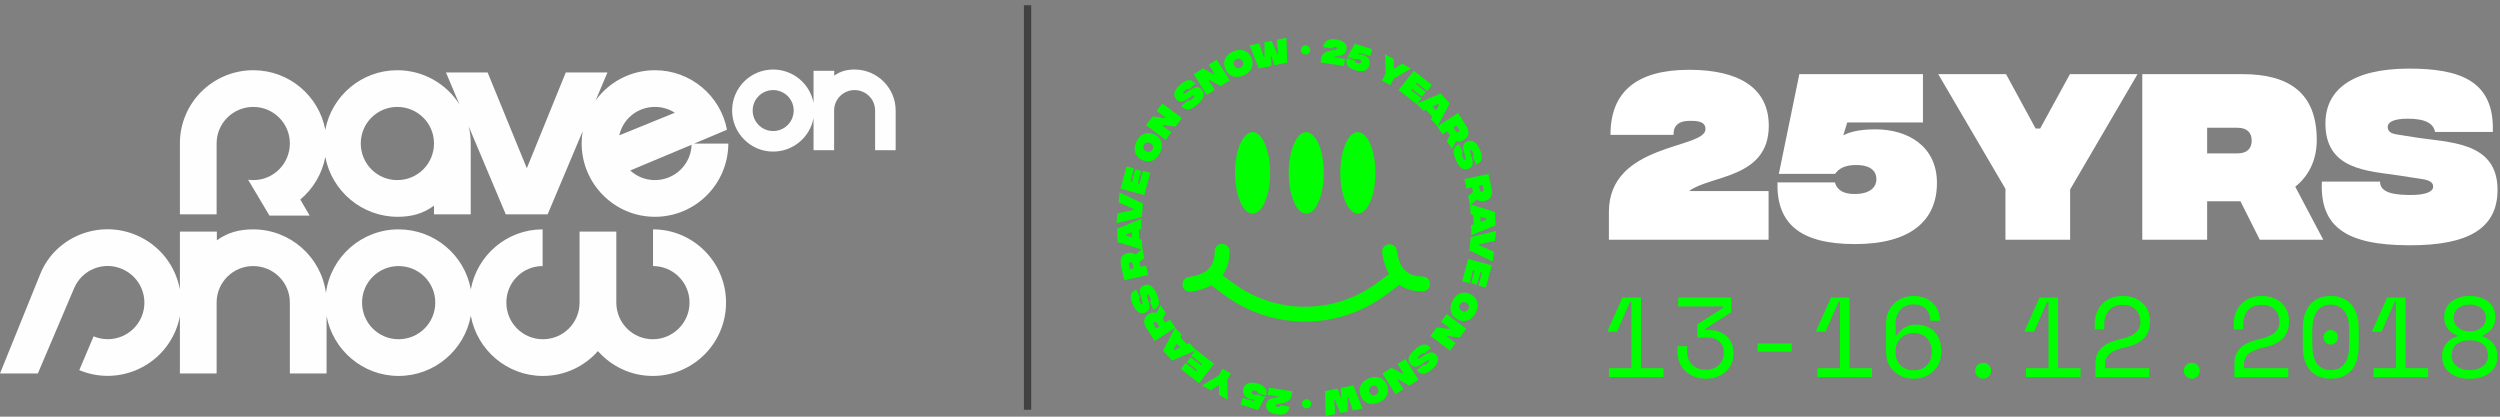 <?xml version="1.0" encoding="UTF-8"?>
<svg width="342px" height="57px" viewBox="0 0 342 57" version="1.1" xmlns="http://www.w3.org/2000/svg" xmlns:xlink="http://www.w3.org/1999/xlink">
    <rect x="0" y="0" width="342" height="57" fill="#808080" stroke="none"/>
    <!-- Generator: Sketch 50.2 (55047) - http://www.bohemiancoding.com/sketch -->
    <title>Logo</title>
    <desc>Created with Sketch.</desc>
    <defs></defs>
    <g id="Layout---Desktop" stroke="none" stroke-width="1" fill="none" fill-rule="evenodd">
        <g id="Home_v2" transform="translate(-56, -31)">
            <g id="Logo" transform="translate(56, 31)">
                <g id="Group-2">
                    <path d="M122.527,20.548 L119.715,20.548 L119.715,15.167 L119.715,15.115 C119.715,13.573 118.462,12.322 116.902,12.322 C115.358,12.322 114.106,13.573 114.106,15.115 L114.106,20.548 L111.293,20.548 L111.293,16.152 C110.806,18.76 108.513,20.737 105.763,20.737 C102.676,20.737 100.155,18.217 100.155,15.115 C100.155,12.013 102.676,9.511 105.763,9.511 C108.513,9.511 110.806,11.475 111.293,14.08 L111.293,9.682 L114.123,9.682 L114.123,10.351 C114.964,9.734 115.89,9.511 116.902,9.511 C120.006,9.511 122.527,12.03 122.527,15.115 L122.527,20.548 Z M108.576,15.115 C108.576,13.573 107.324,12.322 105.763,12.322 C104.22,12.322 102.967,13.573 102.967,15.115 C102.967,16.675 104.22,17.926 105.763,17.926 C107.324,17.926 108.576,16.675 108.576,15.115 Z M94.612,19.801 L86.218,23.321 C87.106,24.148 88.301,24.637 89.588,24.637 C92.314,24.637 94.52,22.495 94.612,19.801 Z M92.314,15.423 C91.518,14.903 90.599,14.627 89.588,14.627 C87.198,14.627 85.207,16.28 84.717,18.515 L92.314,15.423 Z M99.636,19.648 C99.605,25.188 95.133,29.658 89.588,29.658 C84.073,29.658 79.57,25.158 79.57,19.617 C79.57,19.051 79.617,18.497 79.707,17.957 L74.918,29.321 L69.189,29.321 L64.128,17.313 C64.303,18.052 64.395,18.824 64.395,19.617 L64.395,19.678 L64.395,29.321 L59.371,29.321 L59.371,28.127 C57.87,29.26 56.215,29.658 54.408,29.658 C49.498,29.658 45.382,26.13 44.502,21.476 C44.064,23.794 42.823,25.833 41.081,27.295 L42.36,29.493 L36.862,29.493 L33.945,24.588 C34.177,24.62 34.416,24.637 34.658,24.637 C37.415,24.637 39.652,22.403 39.652,19.617 C39.652,16.862 37.415,14.627 34.658,14.627 C31.876,14.627 29.642,16.852 29.633,19.599 L29.634,29.321 L24.61,29.321 L24.61,19.678 L24.61,19.617 C24.61,14.076 29.113,9.607 34.658,9.607 C39.538,9.607 43.627,13.107 44.502,17.753 C45.378,13.107 49.466,9.607 54.347,9.607 C57.923,9.607 61.066,11.466 62.847,14.272 L61.009,9.913 L66.707,9.913 L72.069,23.015 L77.399,9.913 L83.097,9.913 L81.492,13.722 C83.317,11.225 86.269,9.607 89.588,9.607 C94.489,9.607 98.564,13.097 99.452,17.75 L94.949,19.648 L99.636,19.648 Z M59.371,19.617 C59.371,16.862 57.134,14.627 54.347,14.627 C51.59,14.627 49.353,16.862 49.353,19.617 C49.353,22.403 51.59,24.637 54.347,24.637 C57.134,24.637 59.371,22.403 59.371,19.617 Z M99.322,41.387 C99.322,46.928 94.849,51.428 89.304,51.428 C86.302,51.428 83.637,50.112 81.799,48.03 C79.961,50.112 77.265,51.428 74.263,51.428 C69.362,51.428 65.26,47.874 64.407,43.194 C63.555,47.874 59.45,51.428 54.522,51.428 C49.639,51.428 45.548,47.9 44.676,43.244 L44.676,51.091 L39.652,51.091 L39.652,41.479 L39.652,41.387 C39.652,38.632 37.415,36.398 34.628,36.398 C31.87,36.398 29.634,38.632 29.634,41.387 L29.634,51.091 L24.61,51.091 L24.61,43.236 C24.48,43.933 24.274,44.627 23.987,45.306 C21.812,50.387 15.93,52.775 10.845,50.632 L12.805,46.01 C15.348,47.081 18.289,45.887 19.361,43.347 C20.433,40.806 19.239,37.867 16.696,36.796 C14.153,35.694 11.212,36.888 10.14,39.428 L5.177,51.091 L0,51.091 L5.514,37.469 C7.597,32.357 13.571,30 18.657,32.173 C21.886,33.545 24.017,36.393 24.61,39.585 L24.61,31.684 L29.665,31.684 L29.665,32.877 C31.166,31.775 32.82,31.377 34.628,31.377 C39.725,31.377 43.941,35.18 44.589,40.074 C45.234,35.157 49.451,31.377 54.522,31.377 C59.45,31.377 63.555,34.908 64.408,39.583 C65.257,34.928 69.333,31.377 74.232,31.377 L74.232,36.398 C71.475,36.398 69.269,38.632 69.269,41.387 C69.269,44.173 71.505,46.408 74.263,46.408 C77.05,46.408 79.286,44.173 79.286,41.387 L79.286,31.684 L84.311,31.684 L84.311,41.387 C84.311,44.173 86.547,46.408 89.304,46.408 C92.061,46.408 94.328,44.173 94.328,41.387 C94.328,38.632 92.092,36.398 89.335,36.398 L89.335,31.377 C94.849,31.377 99.322,35.877 99.322,41.387 Z M59.546,41.387 C59.546,38.632 57.309,36.398 54.522,36.398 C51.764,36.398 49.528,38.632 49.528,41.387 C49.528,44.173 51.764,46.408 54.522,46.408 C57.309,46.408 59.546,44.173 59.546,41.387 Z" id="Logo" fill="#FEFEFE"></path>
                    <rect id="Rectangle-4" fill="#414141" x="140.07" y="0.72" width="1" height="55.336"></rect>
                </g>
                <g id="logo" transform="translate(152.634, 4.646)">
                    <g id="Page-1" transform="translate(0.103, 0.017)" fill="#00FF00">
                        <path d="M29.673,3.152 L31.26,3.403 L31.106,4.376 L27.916,3.87 L28.004,3.315 C28.224,1.933 30.133,2.369 30.196,1.967 C30.212,1.869 30.163,1.792 29.951,1.759 C29.872,1.746 29.576,1.679 29.54,1.98 L28.28,1.78 C28.416,0.922 29.006,0.563 30.057,0.73 C31.042,0.886 31.592,1.337 31.471,2.101 C31.303,3.16 30.141,2.899 29.673,3.152" id="Fill-1"></path>
                        <path d="M31.521,3.285 L32.628,3.631 C32.624,3.805 32.741,3.913 32.938,3.975 C33.285,4.083 33.415,3.936 33.45,3.822 C33.493,3.685 33.448,3.52 33.144,3.425 C32.847,3.332 32.734,3.439 32.683,3.469 L31.599,3.13 L32.597,1.328 L34.983,2.075 L34.691,3.007 L33.23,2.55 L33.076,2.773 C33.173,2.757 33.367,2.739 33.732,2.853 C34.356,3.048 34.818,3.548 34.596,4.259 C34.368,4.986 33.717,5.279 32.648,4.945 C31.597,4.616 31.25,4.086 31.521,3.285" id="Fill-3"></path>
                        <polygon id="Fill-5" points="37.943 6.088 37.45 6.977 36.306 6.343 36.805 5.443 36.743 2.754 37.942 3.419 37.931 4.672 38.011 4.717 39.072 4.047 40.268 4.71"></polygon>
                        <polygon id="Fill-7" points="40.668 5.019 43.147 6.962 42.505 7.781 41.058 6.647 40.921 6.823 42.311 7.912 41.802 8.562 40.411 7.472 40.276 7.645 41.723 8.779 41.081 9.598 38.602 7.655"></polygon>
                        <path d="M43.706,10.432 L44.129,9.709 L43.981,9.548 L43.227,9.914 L43.706,10.432 Z M43.199,11.298 L42.324,10.353 L41.982,10.517 L41.064,9.525 L44.329,8.123 L45.575,9.469 L43.923,12.616 L43.006,11.624 L43.199,11.298 Z" id="Fill-9"></path>
                        <path d="M46.076,12.776 L46.41,13.291 C46.518,13.458 46.653,13.476 46.783,13.391 C46.914,13.307 46.953,13.177 46.845,13.009 L46.511,12.494 L46.076,12.776 Z M45.188,14.619 L45.629,13.868 L45.262,13.302 L44.61,13.725 L43.897,12.624 L46.708,10.803 L47.809,12.503 C48.325,13.3 48.305,13.973 47.509,14.489 C47.144,14.725 46.783,14.741 46.479,14.638 L45.886,15.696 L45.188,14.619 Z" id="Fill-11"></path>
                        <path d="M46.888,15.094 L47.368,16.168 C47.215,16.237 47.184,16.412 47.356,16.807 C47.495,17.138 47.626,17.227 47.703,17.193 C47.725,17.183 47.838,17.163 47.753,16.896 L47.635,16.464 C47.464,15.846 47.132,15.064 47.991,14.68 C48.614,14.402 49.224,14.724 49.693,15.772 C50.109,16.704 50.179,17.45 49.215,17.841 L48.738,16.774 C48.878,16.677 48.906,16.494 48.756,16.159 C48.63,15.876 48.516,15.826 48.443,15.859 C48.421,15.868 48.32,15.905 48.377,16.093 L48.47,16.436 C48.645,17.104 49.09,18.002 48.183,18.406 C47.477,18.722 46.916,18.335 46.427,17.221 C45.922,16.08 46.026,15.431 46.888,15.094" id="Fill-13"></path>
                        <path d="M49.583,20.746 L49.713,21.346 C49.755,21.541 49.875,21.604 50.027,21.571 C50.179,21.539 50.262,21.431 50.219,21.236 L50.09,20.636 L49.583,20.746 Z M48.101,22.155 L48.778,21.609 L48.636,20.95 L47.876,21.115 L47.599,19.832 L50.873,19.125 L51.301,21.104 C51.501,22.032 51.244,22.655 50.316,22.855 C49.892,22.947 49.549,22.833 49.301,22.63 L48.372,23.41 L48.101,22.155 Z" id="Fill-15"></path>
                        <path d="M49.804,25.691 L50.595,25.414 L50.586,25.195 L49.775,24.985 L49.804,25.691 Z M48.856,26.022 L48.802,24.735 L48.435,24.639 L48.378,23.288 L51.774,24.334 L51.852,26.167 L48.556,27.495 L48.498,26.145 L48.856,26.022 Z" id="Fill-17"></path>
                        <polygon id="Fill-19" points="51.915 26.93 51.777 28.275 49.596 28.745 49.583 28.876 51.623 29.774 51.485 31.119 48.274 29.595 48.461 27.77"></polygon>
                        <polygon id="Fill-21" points="51.346 31.64 50.523 34.68 49.518 34.408 49.999 32.634 49.783 32.576 49.321 34.281 48.525 34.065 48.986 32.36 48.775 32.303 48.294 34.077 47.29 33.805 48.113 30.764"></polygon>
                        <path d="M47.267,37.877 C47.665,38.079 47.991,37.904 48.141,37.609 C48.292,37.31 48.239,36.948 47.841,36.746 C47.446,36.546 47.119,36.715 46.967,37.014 C46.817,37.309 46.872,37.677 47.267,37.877 M48.43,35.583 C49.401,36.075 49.686,37.056 49.147,38.119 C48.61,39.179 47.65,39.528 46.679,39.036 C45.712,38.546 45.423,37.563 45.961,36.504 C46.5,35.44 47.463,35.093 48.43,35.583" id="Fill-23"></path>
                        <polygon id="Fill-25" points="47.841 40.316 46.946 41.519 45.242 41.27 45.173 41.363 46.389 42.267 45.627 43.291 42.94 41.291 43.814 40.117 45.536 40.34 45.608 40.244 44.392 39.34 45.154 38.316"></polygon>
                        <path d="M42.997,42.948 L42.116,43.727 C42.005,43.601 41.828,43.624 41.503,43.907 C41.229,44.139 41.183,44.291 41.238,44.354 C41.254,44.372 41.307,44.474 41.537,44.313 L41.914,44.07 C42.452,43.722 43.099,43.171 43.722,43.876 C44.174,44.387 44.051,45.066 43.19,45.827 C42.426,46.503 41.735,46.794 41.073,45.991 L41.948,45.217 C42.083,45.321 42.265,45.293 42.54,45.05 C42.773,44.844 42.786,44.72 42.733,44.66 C42.718,44.642 42.652,44.556 42.49,44.668 L42.19,44.859 C41.606,45.227 40.882,45.92 40.224,45.176 C39.712,44.596 39.913,43.945 40.829,43.145 C41.767,42.321 42.417,42.225 42.997,42.948" id="Fill-27"></path>
                        <polygon id="Fill-29" points="41.308 47.287 40.04 48.087 38.54 47.241 38.442 47.302 39.25 48.584 38.171 49.264 36.385 46.431 37.623 45.651 39.149 46.48 39.251 46.416 38.443 45.134 39.522 44.454"></polygon>
                        <path d="M34.61,48.99 C34.781,49.403 35.142,49.482 35.447,49.355 C35.757,49.227 35.953,48.918 35.782,48.505 C35.613,48.096 35.254,48.012 34.944,48.14 C34.639,48.266 34.441,48.581 34.61,48.99 M36.987,48.007 C37.403,49.012 36.98,49.942 35.879,50.398 C34.781,50.852 33.825,50.493 33.409,49.487 C32.995,48.485 33.415,47.551 34.513,47.097 C35.615,46.641 36.572,47.005 36.987,48.007" id="Fill-31"></path>
                        <polygon id="Fill-33" points="33.644 51.221 32.34 51.486 31.714 49.628 31.604 49.65 31.628 51.631 30.632 51.833 29.881 50.001 29.772 50.023 29.921 51.978 28.616 52.243 28.519 48.845 30.254 48.493 30.665 49.711 30.77 49.69 30.672 48.408 32.407 48.055"></polygon>
                        <path d="M26.643,50.579 C26.643,50.918 26.353,51.201 26.01,51.202 C25.667,51.202 25.375,50.919 25.375,50.58 C25.374,50.241 25.665,49.954 26.008,49.953 C26.351,49.953 26.643,50.24 26.643,50.579" id="Fill-35"></path>
                        <path d="M22.286,49.598 L20.698,49.349 L20.851,48.376 L24.041,48.876 L23.954,49.431 C23.738,50.814 21.828,50.382 21.765,50.783 C21.749,50.882 21.798,50.958 22.011,50.991 C22.089,51.004 22.386,51.07 22.421,50.769 L23.681,50.967 C23.547,51.826 22.958,52.185 21.906,52.02 C20.921,51.866 20.37,51.416 20.49,50.652 C20.656,49.592 21.818,49.851 22.286,49.598" id="Fill-37"></path>
                        <path d="M20.439,49.468 L19.331,49.124 C19.335,48.95 19.218,48.843 19.02,48.781 C18.674,48.673 18.544,48.821 18.509,48.935 C18.466,49.072 18.511,49.236 18.816,49.331 C19.113,49.424 19.225,49.317 19.276,49.286 L20.361,49.624 L19.367,51.427 L16.979,50.685 L17.269,49.752 L18.731,50.207 L18.884,49.983 C18.788,49.999 18.594,50.018 18.228,49.904 C17.604,49.71 17.141,49.212 17.362,48.499 C17.588,47.772 18.239,47.478 19.309,47.81 C20.36,48.137 20.709,48.667 20.439,49.468" id="Fill-39"></path>
                        <polygon id="Fill-41" points="14.013 46.678 14.504 45.788 15.649 46.42 15.152 47.321 15.22 50.01 14.019 49.347 14.028 48.094 13.947 48.05 12.888 48.722 11.691 48.061"></polygon>
                        <polygon id="Fill-43" points="11.287 47.751 8.804 45.812 9.445 44.992 10.894 46.123 11.031 45.947 9.639 44.86 10.147 44.21 11.539 45.297 11.674 45.124 10.225 43.993 10.866 43.172 13.349 45.111"></polygon>
                        <path d="M8.239,42.344 L7.817,43.067 L7.966,43.228 L8.719,42.861 L8.239,42.344 Z M8.745,41.476 L9.621,42.42 L9.963,42.255 L10.883,43.245 L7.62,44.654 L6.372,43.31 L8.018,40.16 L8.937,41.151 L8.745,41.476 Z" id="Fill-45"></path>
                        <path d="M5.867,40.007 L5.532,39.492 C5.423,39.325 5.288,39.308 5.158,39.393 C5.028,39.477 4.989,39.608 5.097,39.775 L5.432,40.289 L5.867,40.007 Z M6.75,38.162 L6.311,38.914 L6.679,39.478 L7.33,39.054 L8.046,40.154 L5.238,41.98 L4.134,40.282 C3.616,39.487 3.635,38.814 4.431,38.296 C4.795,38.059 5.156,38.043 5.46,38.145 L6.05,37.086 L6.75,38.162 Z" id="Fill-47"></path>
                        <path d="M5.05,37.69 L4.568,36.617 C4.721,36.548 4.751,36.372 4.579,35.978 C4.439,35.647 4.307,35.558 4.23,35.592 C4.209,35.602 4.095,35.622 4.181,35.89 L4.3,36.322 C4.472,36.939 4.806,37.72 3.947,38.106 C3.325,38.385 2.714,38.065 2.243,37.017 C1.825,36.086 1.753,35.341 2.717,34.947 L3.196,36.013 C3.056,36.111 3.029,36.293 3.179,36.628 C3.306,36.912 3.42,36.961 3.493,36.929 C3.515,36.919 3.616,36.882 3.558,36.694 L3.465,36.351 C3.288,35.683 2.842,34.786 3.748,34.38 C4.453,34.063 5.015,34.449 5.506,35.562 C6.014,36.702 5.912,37.351 5.05,37.69" id="Fill-49"></path>
                        <path d="M2.343,32.042 L2.212,31.442 C2.17,31.248 2.05,31.184 1.898,31.217 C1.746,31.25 1.663,31.358 1.706,31.553 L1.837,32.153 L2.343,32.042 Z M3.822,30.63 L3.146,31.177 L3.29,31.836 L4.049,31.67 L4.329,32.952 L1.057,33.666 L0.625,31.687 C0.423,30.759 0.679,30.136 1.606,29.934 C2.03,29.841 2.373,29.954 2.622,30.157 L3.549,29.375 L3.822,30.63 Z" id="Fill-51"></path>
                        <path d="M2.112,27.099 L1.322,27.378 L1.332,27.597 L2.143,27.804 L2.112,27.099 Z M3.059,26.766 L3.116,28.053 L3.484,28.148 L3.544,29.499 L0.145,28.46 L0.064,26.627 L3.357,25.292 L3.417,26.642 L3.059,26.766 Z" id="Fill-53"></path>
                        <polygon id="Fill-55" points="0 25.865 0.135 24.52 2.315 24.046 2.328 23.915 0.286 23.02 0.421 21.675 3.635 23.192 3.451 25.017"></polygon>
                        <polygon id="Fill-57" points="0.56 21.152 1.377 18.11 2.382 18.38 1.905 20.155 2.121 20.213 2.579 18.507 3.376 18.722 2.918 20.427 3.13 20.484 3.607 18.709 4.612 18.979 3.794 22.021"></polygon>
                        <path d="M4.625,14.908 C4.227,14.707 3.901,14.882 3.752,15.178 C3.602,15.477 3.656,15.839 4.054,16.04 C4.449,16.24 4.776,16.07 4.927,15.77 C5.076,15.475 5.02,15.108 4.625,14.908 M3.467,17.204 C2.495,16.714 2.208,15.734 2.745,14.67 C3.28,13.609 4.239,13.257 5.211,13.748 C6.179,14.236 6.47,15.218 5.935,16.279 C5.398,17.343 4.435,17.693 3.467,17.204" id="Fill-59"></path>
                        <polygon id="Fill-61" points="4.048 12.468 4.941 11.263 6.645 11.509 6.714 11.416 5.497 10.514 6.257 9.489 8.947 11.483 8.076 12.659 6.353 12.439 6.282 12.535 7.499 13.437 6.739 14.462"></polygon>
                        <path d="M8.886,9.828 L9.766,9.047 C9.877,9.173 10.053,9.149 10.378,8.866 C10.652,8.634 10.698,8.481 10.642,8.419 C10.626,8.401 10.573,8.299 10.343,8.46 L9.967,8.703 C9.429,9.053 8.783,9.605 8.159,8.901 C7.706,8.391 7.828,7.712 8.687,6.949 C9.451,6.272 10.14,5.979 10.804,6.782 L9.931,7.557 C9.796,7.453 9.613,7.482 9.339,7.725 C9.106,7.932 9.093,8.055 9.146,8.115 C9.162,8.133 9.227,8.219 9.389,8.107 L9.689,7.916 C10.273,7.546 10.995,6.852 11.654,7.595 C12.168,8.173 11.968,8.825 11.053,9.627 C10.117,10.452 9.467,10.549 8.886,9.828" id="Fill-63"></path>
                        <polygon id="Fill-65" points="10.565 5.486 11.831 4.684 13.333 5.528 13.43 5.466 12.62 4.186 13.698 3.503 15.489 6.333 14.253 7.116 12.725 6.29 12.624 6.354 13.434 7.634 12.356 8.316"></polygon>
                        <path d="M17.262,3.768 C17.091,3.356 16.73,3.277 16.424,3.405 C16.115,3.533 15.92,3.843 16.091,4.256 C16.262,4.664 16.62,4.748 16.93,4.62 C17.235,4.492 17.432,4.177 17.262,3.768 M14.888,4.757 C14.469,3.752 14.89,2.821 15.99,2.363 C17.088,1.906 18.044,2.264 18.462,3.269 C18.879,4.27 18.46,5.205 17.363,5.661 C16.262,6.119 15.304,5.758 14.888,4.757" id="Fill-67"></path>
                        <polygon id="Fill-69" points="18.22 1.537 19.524 1.269 20.154 3.126 20.264 3.103 20.235 1.123 21.231 0.918 21.986 2.749 22.095 2.727 21.942 0.772 23.246 0.504 23.35 3.901 21.616 4.258 21.203 3.04 21.098 3.062 21.199 4.344 19.465 4.7"></polygon>
                        <path d="M25.226,2.165 C25.225,1.826 25.516,1.542 25.858,1.541 C26.201,1.54 26.493,1.822 26.494,2.161 C26.495,2.5 26.205,2.788 25.862,2.789 C25.519,2.79 25.228,2.504 25.226,2.165" id="Fill-71"></path>
                        <path d="M41.881,33.163 C39.785,33.163 38.687,32.092 38.364,29.634 C38.291,29.078 37.781,28.686 37.225,28.759 C36.669,28.832 36.277,29.342 36.35,29.898 C36.502,31.053 36.824,32.027 37.301,32.816 L35.594,34.075 C29.758,38.378 21.8,38.375 15.968,34.068 L14.511,32.992 C15.135,32.123 15.463,31.027 15.463,29.711 C15.463,29.15 15.009,28.695 14.448,28.695 C13.887,28.695 13.432,29.15 13.432,29.711 C13.432,31.806 12.36,32.905 9.903,33.227 C9.347,33.3 8.955,33.81 9.028,34.366 C9.101,34.922 9.611,35.314 10.167,35.241 C11.259,35.098 12.191,34.804 12.957,34.369 L14.761,35.702 C21.31,40.538 30.247,40.542 36.799,35.71 L38.647,34.347 C38.664,34.334 38.676,34.319 38.692,34.306 C39.546,34.888 40.611,35.195 41.881,35.195 C42.441,35.195 42.896,34.74 42.896,34.179 C42.896,33.618 42.441,33.163 41.881,33.163" id="Fill-73"></path>
                        <path d="M18.618,24.563 C19.944,24.563 21.02,22.067 21.02,18.987 C21.02,15.908 19.944,13.411 18.618,13.411 C17.292,13.411 16.216,15.908 16.216,18.987 C16.216,22.067 17.292,24.563 18.618,24.563" id="Fill-75"></path>
                        <path d="M33.019,24.563 C34.346,24.563 35.421,22.067 35.421,18.987 C35.421,15.908 34.346,13.411 33.019,13.411 C31.693,13.411 30.617,15.908 30.617,18.987 C30.617,22.067 31.693,24.563 33.019,24.563" id="Fill-77"></path>
                        <path d="M25.958,24.563 C27.284,24.563 28.36,22.067 28.36,18.987 C28.36,15.908 27.284,13.411 25.958,13.411 C24.631,13.411 23.556,15.908 23.556,18.987 C23.556,22.067 24.631,24.563 25.958,24.563" id="Fill-79"></path>
                    </g>
                    <path d="M70.544,45.726 L70.544,36.636 L70.358,36.636 L68.571,40.723 L67.281,40.723 L67.281,40.629 L69.317,36.061 L71.849,36.061 L71.849,45.726 L74.926,45.726 L74.926,46.938 L67.467,46.938 L67.467,45.726 L70.544,45.726 Z M79.556,41.531 L79.556,39.728 L83.099,37.46 L83.099,37.273 L76.946,37.273 L76.946,36.061 L84.218,36.061 L84.218,38.05 L80.675,40.319 L80.675,40.505 L81.296,40.505 C81.711,40.505 82.11,40.572 82.493,40.707 C82.876,40.842 83.215,41.039 83.511,41.297 C83.806,41.556 84.044,41.875 84.225,42.253 C84.407,42.631 84.497,43.069 84.497,43.566 L84.497,43.846 C84.497,44.312 84.404,44.747 84.218,45.151 C84.031,45.555 83.772,45.905 83.441,46.2 C83.109,46.495 82.718,46.728 82.268,46.899 C81.817,47.07 81.328,47.155 80.799,47.155 C80.188,47.155 79.639,47.062 79.152,46.876 C78.665,46.689 78.251,46.433 77.909,46.107 C77.567,45.78 77.306,45.397 77.124,44.957 C76.943,44.516 76.853,44.048 76.853,43.551 L76.853,42.711 L78.158,42.711 L78.158,43.457 C78.158,43.851 78.223,44.201 78.352,44.506 C78.481,44.812 78.663,45.071 78.896,45.283 C79.129,45.495 79.406,45.659 79.727,45.772 C80.048,45.886 80.395,45.943 80.768,45.943 C81.11,45.943 81.429,45.886 81.724,45.772 C82.019,45.659 82.275,45.501 82.493,45.299 C82.71,45.097 82.881,44.858 83.006,44.584 C83.13,44.309 83.192,44.017 83.192,43.706 L83.192,43.613 C83.192,42.96 82.985,42.45 82.571,42.082 C82.156,41.714 81.638,41.531 81.017,41.531 L79.556,41.531 Z M87.807,42.339 L92.468,42.339 L92.468,43.457 L87.807,43.457 L87.807,42.339 Z M99.072,45.726 L99.072,36.636 L98.886,36.636 L97.099,40.723 L95.809,40.723 L95.809,40.629 L97.845,36.061 L100.377,36.061 L100.377,45.726 L103.454,45.726 L103.454,46.938 L95.996,46.938 L95.996,45.726 L99.072,45.726 Z M111.441,39.231 C111.441,38.558 111.233,38.016 110.819,37.607 C110.405,37.198 109.83,36.993 109.094,36.993 C108.742,36.993 108.418,37.056 108.123,37.18 C107.828,37.304 107.574,37.483 107.362,37.716 C107.15,37.949 106.984,38.226 106.865,38.547 C106.746,38.868 106.686,39.221 106.686,39.604 L106.686,41.22 L106.872,41.22 C107.121,40.764 107.476,40.407 107.937,40.148 C108.398,39.889 108.913,39.759 109.483,39.759 C109.98,39.759 110.441,39.839 110.866,40 C111.29,40.161 111.656,40.396 111.961,40.707 C112.267,41.018 112.505,41.393 112.676,41.834 C112.847,42.274 112.932,42.774 112.932,43.333 L112.932,43.519 C112.932,44.058 112.837,44.55 112.645,44.996 C112.453,45.441 112.189,45.824 111.852,46.145 C111.516,46.467 111.117,46.715 110.656,46.891 C110.195,47.067 109.695,47.155 109.157,47.155 C108.618,47.155 108.118,47.067 107.657,46.891 C107.196,46.715 106.797,46.469 106.461,46.153 C106.124,45.837 105.86,45.459 105.668,45.019 C105.477,44.579 105.381,44.094 105.381,43.566 L105.381,39.604 C105.381,39.034 105.479,38.516 105.676,38.05 C105.873,37.584 106.142,37.188 106.484,36.861 C106.826,36.535 107.222,36.284 107.673,36.108 C108.123,35.932 108.608,35.844 109.125,35.844 C109.643,35.844 110.125,35.921 110.571,36.077 C111.016,36.232 111.399,36.457 111.72,36.753 C112.041,37.048 112.293,37.405 112.474,37.825 C112.655,38.244 112.746,38.713 112.746,39.231 L111.441,39.231 Z M109.157,46.006 C109.529,46.006 109.869,45.946 110.174,45.827 C110.48,45.708 110.741,45.539 110.959,45.322 C111.177,45.104 111.342,44.845 111.456,44.545 C111.57,44.245 111.627,43.913 111.627,43.551 L111.627,43.364 C111.627,43.001 111.565,42.67 111.441,42.37 C111.316,42.069 111.145,41.81 110.928,41.593 C110.71,41.375 110.449,41.207 110.143,41.088 C109.838,40.969 109.509,40.909 109.157,40.909 C108.804,40.909 108.478,40.971 108.178,41.095 C107.877,41.22 107.616,41.391 107.393,41.608 C107.17,41.826 106.997,42.08 106.872,42.37 C106.748,42.66 106.686,42.97 106.686,43.302 L106.686,43.597 C106.686,43.939 106.743,44.258 106.857,44.553 C106.971,44.848 107.137,45.104 107.354,45.322 C107.572,45.539 107.833,45.708 108.139,45.827 C108.444,45.946 108.784,46.006 109.157,46.006 Z M117.578,46.068 C117.578,45.767 117.684,45.511 117.897,45.299 C118.109,45.086 118.366,44.98 118.666,44.98 C118.966,44.98 119.223,45.086 119.435,45.299 C119.647,45.511 119.754,45.767 119.754,46.068 C119.754,46.368 119.647,46.624 119.435,46.837 C119.223,47.049 118.966,47.155 118.666,47.155 C118.366,47.155 118.109,47.049 117.897,46.837 C117.684,46.624 117.578,46.368 117.578,46.068 Z M127.6,45.726 L127.6,36.636 L127.414,36.636 L125.627,40.723 L124.337,40.723 L124.337,40.629 L126.373,36.061 L128.906,36.061 L128.906,45.726 L131.982,45.726 L131.982,46.938 L124.524,46.938 L124.524,45.726 L127.6,45.726 Z M141.383,45.726 L141.383,46.938 L134.018,46.938 L134.018,45.073 C134.018,44.576 134.101,44.144 134.266,43.776 C134.432,43.408 134.668,43.092 134.973,42.828 C135.279,42.564 135.649,42.344 136.084,42.168 C136.519,41.992 137.011,41.841 137.56,41.717 C138.482,41.51 139.148,41.215 139.557,40.831 C139.966,40.448 140.171,39.977 140.171,39.417 L140.171,39.324 C140.171,39.044 140.124,38.77 140.031,38.501 C139.938,38.231 139.793,37.988 139.596,37.77 C139.399,37.553 139.148,37.379 138.842,37.25 C138.537,37.12 138.172,37.056 137.747,37.056 C136.949,37.056 136.33,37.299 135.89,37.786 C135.45,38.273 135.23,38.92 135.23,39.728 L135.23,40.412 L133.924,40.412 L133.924,39.635 C133.924,39.138 134.007,38.661 134.173,38.205 C134.339,37.75 134.582,37.346 134.903,36.993 C135.224,36.641 135.623,36.361 136.1,36.154 C136.576,35.947 137.125,35.844 137.747,35.844 C138.379,35.844 138.928,35.939 139.394,36.131 C139.86,36.323 140.249,36.576 140.559,36.892 C140.87,37.208 141.101,37.566 141.251,37.965 C141.401,38.363 141.476,38.77 141.476,39.184 L141.476,39.464 C141.476,40.293 141.217,41 140.699,41.585 C140.181,42.17 139.352,42.587 138.213,42.836 C137.219,43.053 136.488,43.341 136.022,43.698 C135.556,44.056 135.323,44.576 135.323,45.26 L135.323,45.726 L141.383,45.726 Z M146.106,46.068 C146.106,45.767 146.213,45.511 146.425,45.299 C146.637,45.086 146.894,44.98 147.194,44.98 C147.495,44.98 147.751,45.086 147.963,45.299 C148.176,45.511 148.282,45.767 148.282,46.068 C148.282,46.368 148.176,46.624 147.963,46.837 C147.751,47.049 147.495,47.155 147.194,47.155 C146.894,47.155 146.637,47.049 146.425,46.837 C146.213,46.624 146.106,46.368 146.106,46.068 Z M160.402,45.726 L160.402,46.938 L153.036,46.938 L153.036,45.073 C153.036,44.576 153.119,44.144 153.285,43.776 C153.451,43.408 153.686,43.092 153.992,42.828 C154.298,42.564 154.668,42.344 155.103,42.168 C155.538,41.992 156.03,41.841 156.579,41.717 C157.501,41.51 158.167,41.215 158.576,40.831 C158.985,40.448 159.19,39.977 159.19,39.417 L159.19,39.324 C159.19,39.044 159.143,38.77 159.05,38.501 C158.957,38.231 158.812,37.988 158.615,37.77 C158.418,37.553 158.167,37.379 157.861,37.25 C157.556,37.12 157.19,37.056 156.766,37.056 C155.968,37.056 155.349,37.299 154.909,37.786 C154.469,38.273 154.248,38.92 154.248,39.728 L154.248,40.412 L152.943,40.412 L152.943,39.635 C152.943,39.138 153.026,38.661 153.192,38.205 C153.358,37.75 153.601,37.346 153.922,36.993 C154.243,36.641 154.642,36.361 155.119,36.154 C155.595,35.947 156.144,35.844 156.766,35.844 C157.398,35.844 157.947,35.939 158.413,36.131 C158.879,36.323 159.267,36.576 159.578,36.892 C159.889,37.208 160.119,37.566 160.27,37.965 C160.42,38.363 160.495,38.77 160.495,39.184 L160.495,39.464 C160.495,40.293 160.236,41 159.718,41.585 C159.2,42.17 158.371,42.587 157.232,42.836 C156.237,43.053 155.507,43.341 155.041,43.698 C154.575,44.056 154.342,44.576 154.342,45.26 L154.342,45.726 L160.402,45.726 Z M162.39,40.287 C162.39,38.879 162.727,37.786 163.4,37.009 C164.074,36.232 165.011,35.844 166.213,35.844 C167.415,35.844 168.352,36.232 169.025,37.009 C169.699,37.786 170.035,38.879 170.035,40.287 L170.035,42.711 C170.035,44.162 169.699,45.265 169.025,46.021 C168.352,46.777 167.415,47.155 166.213,47.155 C165.011,47.155 164.074,46.777 163.4,46.021 C162.727,45.265 162.39,44.162 162.39,42.711 L162.39,40.287 Z M166.213,45.974 C167.052,45.974 167.681,45.682 168.101,45.097 C168.52,44.511 168.73,43.685 168.73,42.618 L168.73,40.381 C168.73,39.883 168.678,39.43 168.575,39.021 C168.471,38.612 168.313,38.26 168.101,37.965 C167.888,37.669 167.624,37.439 167.308,37.273 C166.992,37.107 166.627,37.024 166.213,37.024 C165.788,37.024 165.42,37.107 165.11,37.273 C164.799,37.439 164.537,37.669 164.325,37.965 C164.113,38.26 163.955,38.612 163.851,39.021 C163.747,39.43 163.696,39.883 163.696,40.381 L163.696,42.618 C163.696,43.685 163.905,44.511 164.325,45.097 C164.745,45.682 165.374,45.974 166.213,45.974 Z M165.218,41.499 C165.218,41.23 165.317,40.997 165.514,40.8 C165.71,40.603 165.944,40.505 166.213,40.505 C166.482,40.505 166.715,40.603 166.912,40.8 C167.109,40.997 167.207,41.23 167.207,41.499 C167.207,41.769 167.109,42.002 166.912,42.199 C166.715,42.396 166.482,42.494 166.213,42.494 C165.944,42.494 165.71,42.396 165.514,42.199 C165.317,42.002 165.218,41.769 165.218,41.499 Z M175.147,45.726 L175.147,36.636 L174.961,36.636 L173.174,40.723 L171.884,40.723 L171.884,40.629 L173.92,36.061 L176.453,36.061 L176.453,45.726 L179.529,45.726 L179.529,46.938 L172.071,46.938 L172.071,45.726 L175.147,45.726 Z M185.092,47.155 C184.543,47.155 184.046,47.08 183.6,46.93 C183.155,46.78 182.771,46.573 182.45,46.309 C182.129,46.044 181.883,45.734 181.712,45.376 C181.541,45.019 181.456,44.628 181.456,44.203 L181.456,44.017 C181.456,43.644 181.513,43.312 181.627,43.022 C181.741,42.732 181.891,42.478 182.077,42.261 C182.264,42.043 182.479,41.862 182.722,41.717 C182.966,41.572 183.217,41.463 183.476,41.391 L183.476,41.204 C183.238,41.132 183.015,41.023 182.808,40.878 C182.601,40.733 182.417,40.562 182.256,40.365 C182.096,40.168 181.969,39.943 181.875,39.689 C181.782,39.435 181.736,39.158 181.736,38.858 L181.736,38.672 C181.736,38.257 181.818,37.876 181.984,37.529 C182.15,37.182 182.386,36.885 182.691,36.636 C182.997,36.387 183.359,36.193 183.779,36.053 C184.198,35.913 184.667,35.844 185.185,35.844 L185.278,35.844 C185.786,35.844 186.252,35.913 186.677,36.053 C187.101,36.193 187.467,36.387 187.772,36.636 C188.078,36.885 188.313,37.182 188.479,37.529 C188.645,37.876 188.728,38.257 188.728,38.672 L188.728,38.858 C188.728,39.158 188.681,39.435 188.588,39.689 C188.495,39.943 188.368,40.168 188.207,40.365 C188.047,40.562 187.86,40.733 187.648,40.878 C187.436,41.023 187.215,41.132 186.987,41.204 L186.987,41.391 C187.246,41.463 187.498,41.572 187.741,41.717 C187.985,41.862 188.199,42.043 188.386,42.261 C188.572,42.478 188.723,42.732 188.837,43.022 C188.95,43.312 189.007,43.644 189.007,44.017 L189.007,44.203 C189.007,44.628 188.922,45.019 188.751,45.376 C188.58,45.734 188.334,46.044 188.013,46.309 C187.692,46.573 187.309,46.78 186.863,46.93 C186.418,47.08 185.921,47.155 185.372,47.155 L185.092,47.155 Z M185.325,45.974 C186.029,45.974 186.602,45.793 187.042,45.431 C187.482,45.068 187.702,44.597 187.702,44.017 L187.702,43.923 C187.702,43.281 187.477,42.784 187.026,42.432 C186.576,42.08 185.993,41.903 185.278,41.903 L185.185,41.903 C184.47,41.903 183.888,42.08 183.437,42.432 C182.986,42.784 182.761,43.281 182.761,43.923 L182.761,44.017 C182.761,44.597 182.981,45.068 183.421,45.431 C183.862,45.793 184.434,45.974 185.138,45.974 L185.325,45.974 Z M185.232,40.691 C185.884,40.691 186.413,40.521 186.817,40.179 C187.221,39.837 187.423,39.407 187.423,38.889 L187.423,38.796 C187.423,38.268 187.223,37.84 186.824,37.514 C186.426,37.188 185.895,37.024 185.232,37.024 C184.569,37.024 184.038,37.188 183.639,37.514 C183.24,37.84 183.041,38.268 183.041,38.796 L183.041,38.889 C183.041,39.407 183.243,39.837 183.647,40.179 C184.051,40.521 184.579,40.691 185.232,40.691 Z" id="13-16.12.2018" fill="#00FF00"></path>
                    <g id="Group" transform="translate(67.281, 4.433)" fill="#FFFFFF">
                        <g id="Group-4">
                            <path d="M22.054,8.129 C22.054,15.384 14.017,14.871 11.158,17.056 L22.027,17.056 L22.027,23.717 L0.182,23.717 L0.182,19.915 C0.182,10.448 13.397,11.338 13.397,8.587 C13.397,7.913 12.992,7.455 11.536,7.455 C10.996,7.455 8.947,7.32 9.028,9.37 L0.397,9.37 C0.397,3.49 3.957,0.47 11.158,0.47 C17.901,0.47 22.054,2.897 22.054,8.129 Z M33.867,24.311 C26.423,24.311 23.106,21.587 23.241,15.869 L31.089,15.869 C31.413,17.002 32.383,17.461 33.786,17.461 C36.24,17.461 36.78,16.247 36.78,15.438 C36.78,14.467 36.159,13.496 34.002,13.496 C31.898,13.496 31.386,14.413 31.116,14.71 L23.43,14.71 L26.234,1.063 L43.144,1.063 L43.144,7.671 L32.788,7.671 L32.249,9.424 C32.842,9.127 34.056,8.614 36.645,8.614 C41.068,8.614 45.059,10.907 45.059,15.95 C45.059,21.101 41.445,24.311 33.867,24.311 Z" id="25"></path>
                            <path d="M72.501,1.063 L63.278,16.84 L63.278,23.717 L54.432,23.717 L54.432,16.759 L45.235,1.063 L54.513,1.063 L58.558,8.507 L59.178,8.507 L63.251,1.063 L72.501,1.063 Z M97.907,23.717 L89.223,23.717 L86.58,18.458 L82.022,18.458 L82.022,23.717 L73.149,23.717 L73.149,1.063 L86.849,1.063 C93.268,1.063 97.017,3.652 97.017,10.071 C97.017,13.011 95.776,15.114 94.077,16.463 L97.907,23.717 Z M82.022,8.399 L82.022,11.905 L86.175,11.905 C87.524,11.905 88.117,11.204 88.117,10.152 C88.117,9.1 87.524,8.399 86.175,8.399 L82.022,8.399 Z M109.585,24.473 C101.143,24.446 97.421,22.018 97.718,15.761 L105.674,15.761 C105.674,16.894 106.672,17.568 109.585,17.595 C112.012,17.649 112.929,17.083 112.929,16.517 C112.929,16.355 113.118,15.6 111.23,15.384 L108.236,14.925 C103.948,14.278 98.204,14.17 98.204,7.805 C98.204,3.194 101.871,0.308 109.639,0.308 C116.543,0.308 121.344,1.926 121.101,8.965 L113.199,8.965 C112.983,7.832 111.931,7.158 109.45,7.158 C107.346,7.158 106.726,7.724 106.726,8.264 C106.726,8.426 106.672,9.154 107.994,9.316 L110.367,9.693 C114.979,10.448 121.748,10.179 121.748,16.894 C121.748,22.126 117.811,24.527 109.585,24.473 Z" id="YRS"></path>
                        </g>
                    </g>
                </g>
            </g>
        </g>
    </g>
</svg>